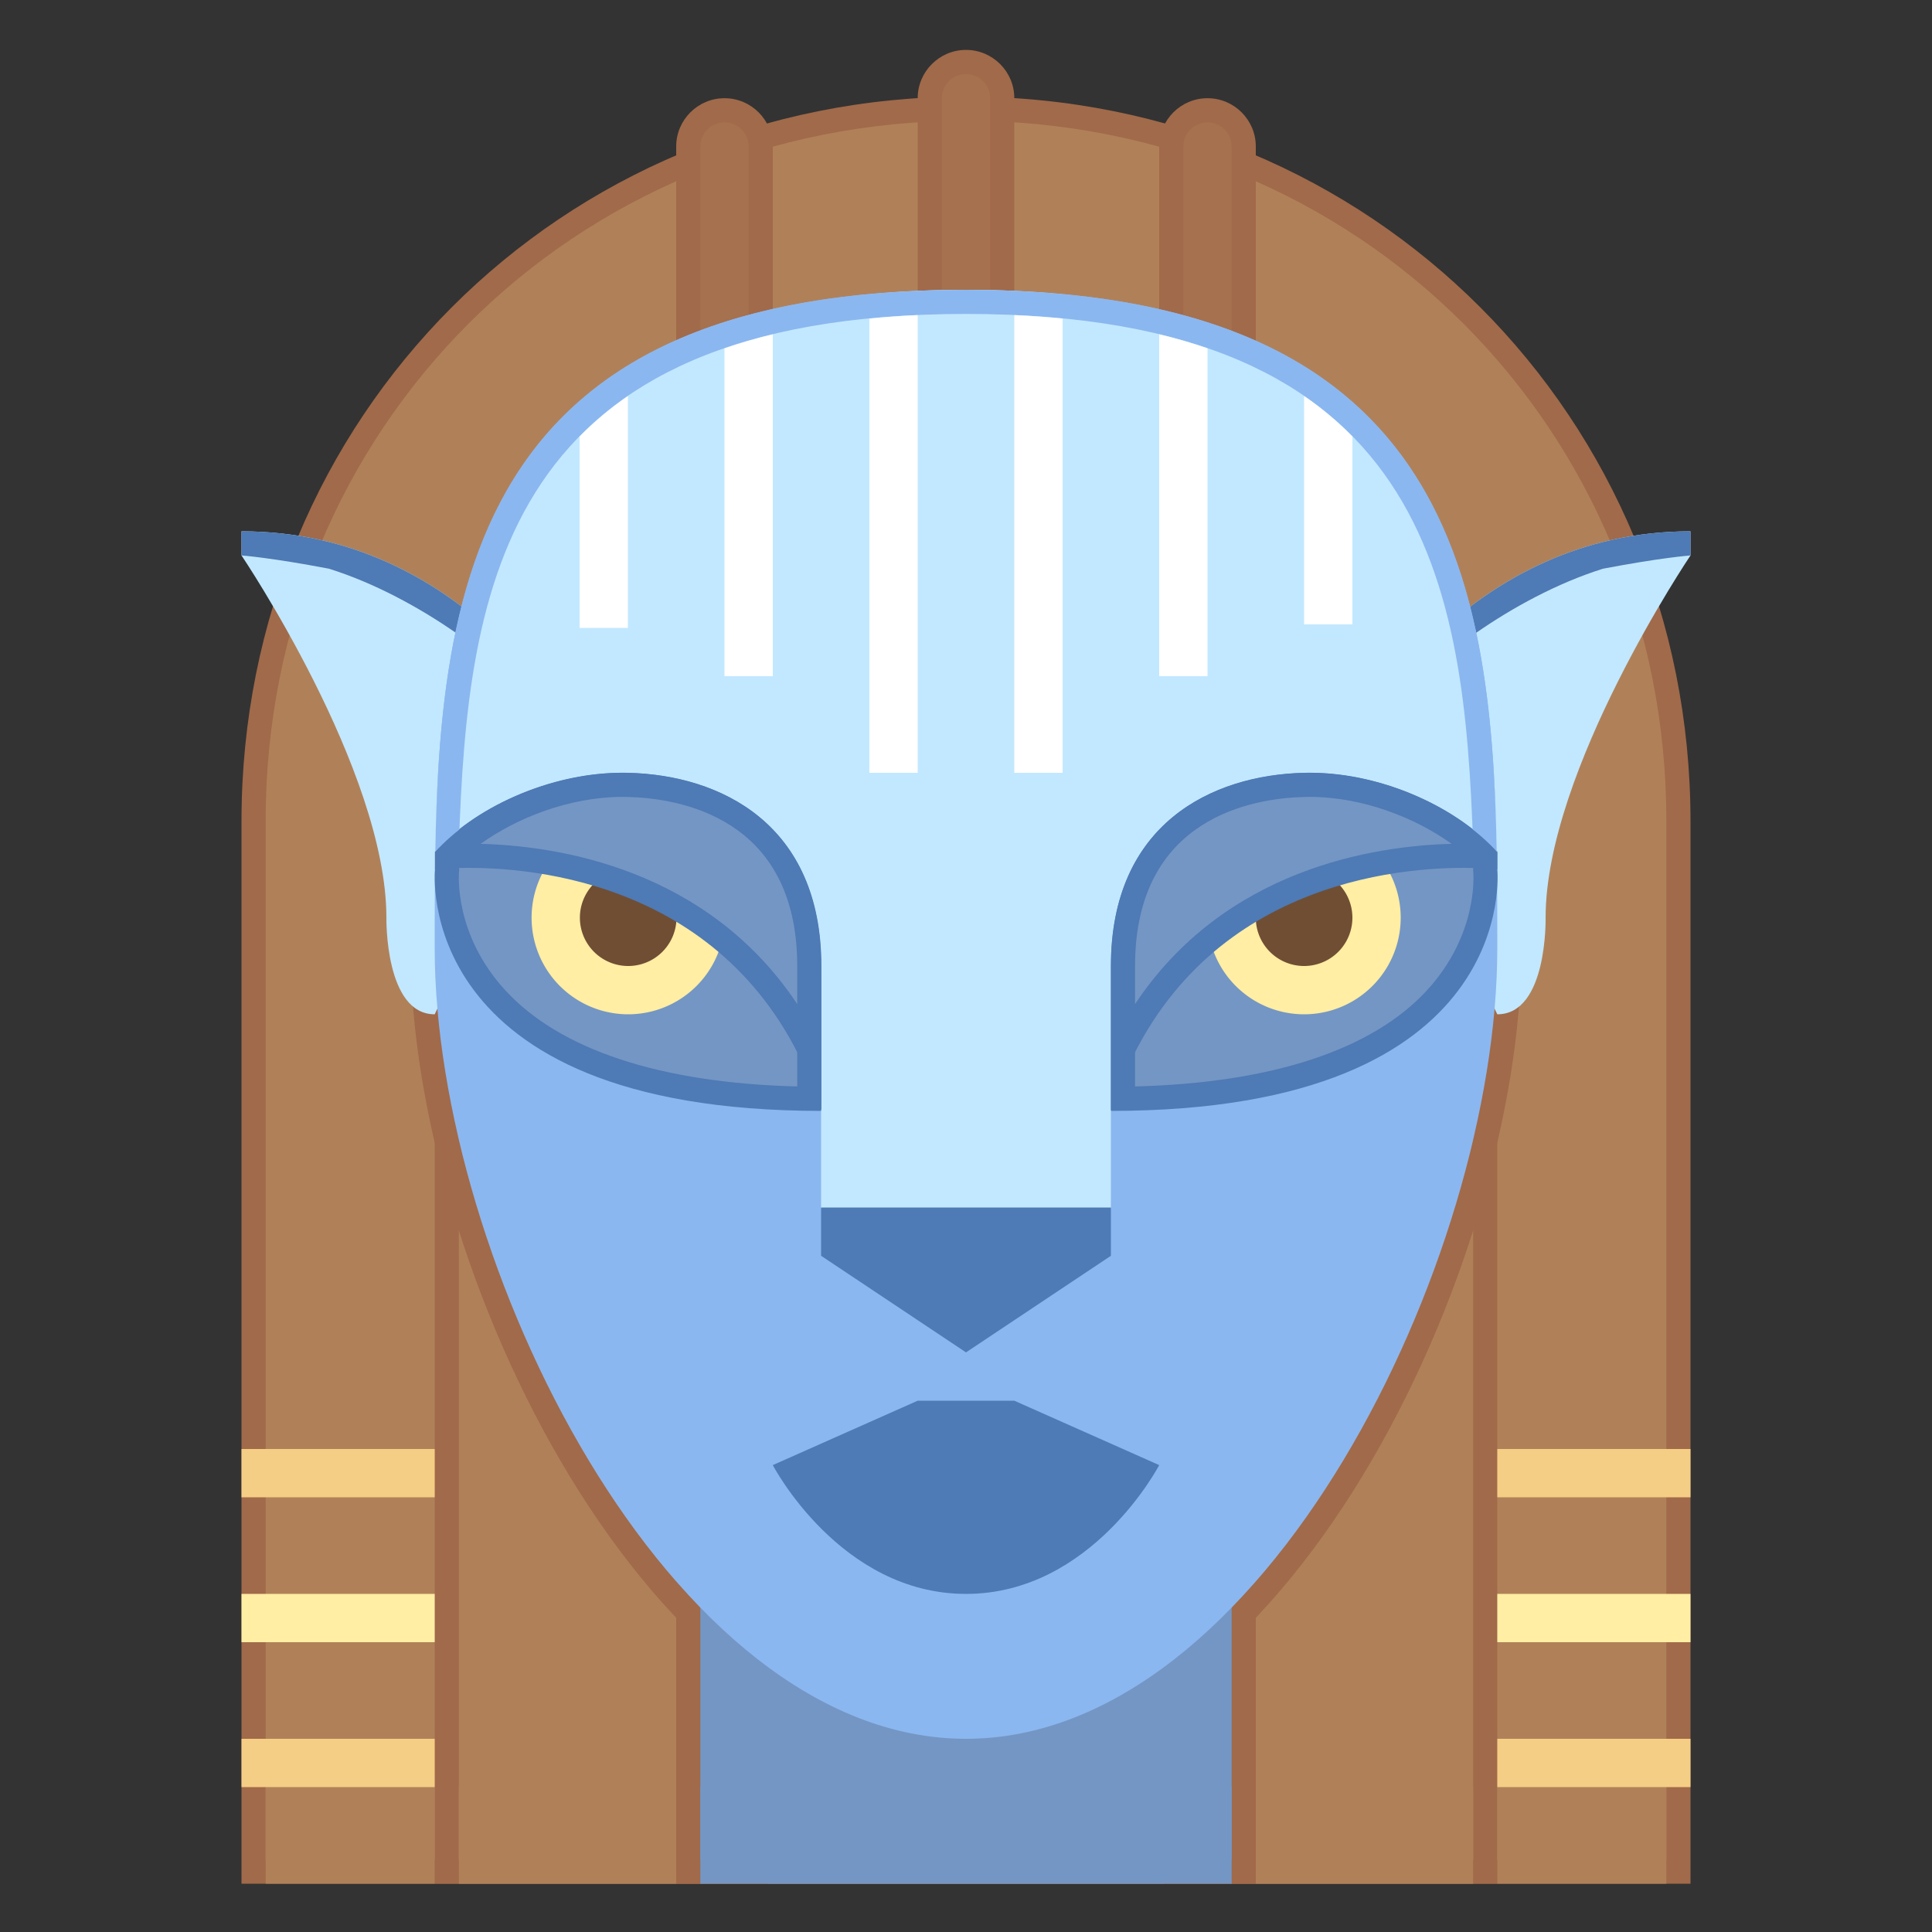 <svg xmlns="http://www.w3.org/2000/svg"  viewBox="0 0 80 80" width="480px" height="480px"><rect x="0" y="0" width="80" height="80" fill="#333333" stroke="none"/><path fill="#b08159" d="M10.5,77.5V34C10.5,17.458,23.458,4.5,40,4.5S69.5,17.458,69.5,34v43.5H10.5z"/><path fill="#a16a4a" d="M40,5c16.262,0,29,12.738,29,29v43H11V34C11,17.738,23.738,5,40,5 M40,4C23.2,4,10,17.28,10,34v44 h60V34C70,17.28,56.8,4,40,4L40,4z"/><path fill="#b08159" d="M18.5 36.5H61.5V77.5H18.5z"/><path fill="#a16a4a" d="M61,37v40H19V37H61 M62,36H18v42h44V36L62,36z"/><path fill="#a16a4a" d="M61.907,33C61.999,35.085,62,37.198,62,39.273C62,52.17,52.32,72,40,72S18,52.17,18,39.273	c0-2.083,0.001-4.194,0.09-6.273h-1.003C17,35.078,17,37.186,17,39.273C17,52.54,26.877,73,40,73s23-20.46,23-33.727	c0-2.037-0.002-4.154-0.099-6.273H61.907z"/><path fill="#a6714e" d="M39.995,15.5c-0.824,0-1.495-0.671-1.495-1.495V4.062c0-0.825,0.671-1.496,1.495-1.496 c0.834,0,1.505,0.671,1.505,1.496v9.943c0,0.824-0.671,1.495-1.495,1.495H39.995z"/><path fill="#a16a4a" d="M40.005,3.067C40.554,3.067,41,3.513,41,4.062v9.943C41,14.554,40.554,15,39.995,15 C39.446,15,39,14.554,39,14.005V4.062c0-0.549,0.446-0.995,0.995-0.995H40.005 M40.005,2.067h-0.01C38.898,2.067,38,2.965,38,4.062 v9.943C38,15.102,38.898,16,39.995,16h0.01C41.102,16,42,15.102,42,14.005V4.062C42,2.965,41.102,2.067,40.005,2.067L40.005,2.067z"/><path fill="#a6714e" d="M29.995,17.5c-0.824,0-1.495-0.671-1.495-1.495V6.062c0-0.825,0.671-1.496,1.495-1.496 c0.834,0,1.505,0.671,1.505,1.496v9.943c0,0.824-0.671,1.495-1.495,1.495H29.995z"/><path fill="#a16a4a" d="M30.005,5.067C30.554,5.067,31,5.513,31,6.062v9.943C31,16.554,30.554,17,29.995,17 C29.446,17,29,16.554,29,16.005V6.062c0-0.549,0.446-0.995,0.995-0.995H30.005 M30.005,4.067h-0.01C28.898,4.067,28,4.965,28,6.062 v9.943C28,17.102,28.898,18,29.995,18h0.01C31.102,18,32,17.102,32,16.005V6.062C32,4.965,31.102,4.067,30.005,4.067L30.005,4.067z"/><path fill="#a6714e" d="M49.995,17.5c-0.824,0-1.495-0.671-1.495-1.495V6.062c0-0.825,0.671-1.496,1.495-1.496 c0.834,0,1.505,0.671,1.505,1.496v9.943c0,0.824-0.671,1.495-1.495,1.495H49.995z"/><path fill="#a16a4a" d="M50.005,5.067C50.554,5.067,51,5.513,51,6.062v9.943C51,16.554,50.554,17,49.995,17 C49.446,17,49,16.554,49,16.005V6.062c0-0.549,0.446-0.995,0.995-0.995H50.005 M50.005,4.067h-0.01C48.898,4.067,48,4.965,48,6.062 v9.943C48,17.102,48.898,18,49.995,18h0.01C51.102,18,52,17.102,52,16.005V6.062C52,4.965,51.102,4.067,50.005,4.067L50.005,4.067z"/><path fill="#7496c4" d="M31.818 64.429H48.182V78H31.818z"/><path fill="#ffeea3" d="M62 66H70V68H62zM10 66H18V68H10z"/><path fill="#f5ce85" d="M10 60H18V62H10zM62 60H70V62H62z"/><path fill="#b08159" d="M52 74H61V78H52zM62 74H69V78H62zM11 74H18V78H11zM19 74H28V78H19z"/><path fill="#f5ce85" d="M62 72H70V74H62zM10 72H18V74H10z"/><path fill="#c2e8ff" d="M62,42c2.087,0,2-4,2-4c0-6.107,6-15,6-15v-1c-9.205,0-13.636,8.143-13.636,8.143L62,42z"/><path fill="#4e7ab5" d="M58,29c0.964-1.381,4.574-4.258,8.377-5.451C68.807,23.085,70,23,70,23v-1	c-9.205,0-13.636,8.143-13.636,8.143L58,29z"/><path fill="#c2e8ff" d="M18,42c-2.069,0-2-4-2-4c0-6.107-6-15-6-15v-1c9.205,0,13.636,8.143,13.636,8.143L18,42z"/><path fill="#4e7ab5" d="M22,29c-0.964-1.381-4.574-4.258-8.377-5.451C11.193,23.085,10,23,10,23v-1	c9.205,0,13.636,8.143,13.636,8.143L22,29z"/><path fill="#7496c4" d="M28.5 37.786H51.5V77.5H28.5z"/><path fill="#a16a4a" d="M51,38.286V77H29V38.286H51 M52,37.286H28V78h24V37.286L52,37.286z"/><path fill="#8bb7f0" d="M18,39.273C18,52.17,27.68,72,40,72s22-19.83,22-32.727S62,12,40,12S18,26.206,18,39.273z"/><path fill="#4e7ab5" d="M32,60.667c0,0,2.778,5.333,8,5.333s8-5.333,8-5.333L42,58h-4L32,60.667z"/><path fill="#7496c4" d="M46.5,40c0-6.796,5.75-7.459,7.512-7.5l0.216-0.002c3.104,0,5.902,1.499,7.272,2.94V36 c0.005,0.078,0.246,2.819-2.004,5.301c-2.459,2.713-6.83,4.124-12.996,4.196V40z"/><path fill="#4e7ab5" d="M54.228,32.997L54.228,32.997c2.735,0,5.393,1.29,6.772,2.645V36l0.001,0.052l0.004,0.046 c0.01,0.104,0.21,2.578-1.897,4.887c-2.265,2.483-6.439,3.859-12.108,4.003V40c0-6.169,4.912-6.951,7.023-7L54.228,32.997 M54.227,31.997c-0.076,0-0.152,0.001-0.227,0.003c-3.828,0.09-8,2.119-8,8v6c17.045,0,16-10,16-10v-0.757 C60.492,33.547,57.404,31.997,54.227,31.997L54.227,31.997z"/><path fill="#ffeea3" d="M54 34A4 4 0 1 0 54 42A4 4 0 1 0 54 34Z"/><path fill="#704e34" d="M54 36A2 2 0 1 0 54 40A2 2 0 1 0 54 36Z"/><path fill="#7496c4" d="M33.513,45.497c-6.166-0.072-10.537-1.482-12.997-4.196c-2.25-2.482-2.009-5.223-2.006-5.251 l0.002-0.612c1.369-1.442,4.167-2.941,7.272-2.941l0.216,0.002c1.762,0.041,7.512,0.704,7.512,7.5V45.497z"/><path fill="#4e7ab5" d="M25.785,32.997L25.989,33c2.112,0.05,7.023,0.831,7.023,7v4.988 c-5.669-0.143-9.843-1.52-12.108-4.003c-2.107-2.309-1.906-4.783-1.897-4.881l0.005-0.052V36v-0.357 C20.391,34.288,23.05,32.997,25.785,32.997 M25.785,31.997c-3.177,0-6.264,1.55-7.773,3.246V36c0,0-1.045,10,16,10v-6 c0-5.881-4.172-7.91-8-8C25.937,31.998,25.861,31.997,25.785,31.997L25.785,31.997z"/><path fill="#ffeea3" d="M26.012 34A4 4 0 1 0 26.012 42A4 4 0 1 0 26.012 34Z"/><g><path fill="#704e34" d="M26.012 36A2 2 0 1 0 26.012 40A2 2 0 1 0 26.012 36Z"/></g><path fill="#7496c4" d="M29 74H51V78H29z"/><path fill="#c2e8ff" d="M40,12c-19.196,0-21.723,11.802-22,23.289c1.526-1.752,4.716-3.366,8-3.289c3.828,0.09,8,2.119,8,8	v10c0,0,0.909,4,6,4s6-4,6-4V40c0-5.881,4.172-7.91,8-8c3.284-0.077,6.474,1.536,8,3.288C61.718,23.901,59.169,12,40,12z"/><g><path fill="#4e7ab5" d="M34 50L34 52 40 56 46 52 46 50z"/></g><path fill="#8bb7f0" d="M19,35c0.368-10.693,1.773-22,21-22s20.631,11.307,21,22c0.822,0.493,0.462-0.32,0.975,0.263	C61.766,23.57,59.737,12,40,12c-19.761,0-21.771,11.462-21.975,23.264C18.538,34.682,18.178,35.493,19,35z"/><g><path fill="#fff" d="M54 16.398v9.456h2v-7.781C55.408 17.471 54.745 16.91 54 16.398zM24 18.074V26h2v-9.602C25.255 16.91 24.592 17.471 24 18.074zM36 13.191V32h2V13.047C37.306 13.078 36.643 13.128 36 13.191zM30 14.422V28h2V13.842C31.295 14.012 30.629 14.206 30 14.422zM48 13.842V28h2V14.422C49.371 14.206 48.705 14.012 48 13.842zM42 13.047V32h2V13.191C43.357 13.128 42.694 13.078 42 13.047z"/></g><g><path fill="#7496c4" d="M46.5,40c0-6.796,5.75-7.459,7.512-7.5l0.21-0.002c3.065,0,5.859,1.504,7.254,2.96 c-0.23-0.012-0.524-0.022-0.87-0.022c-3.199,0-10.515,0.835-14.106,8.008V40z"/><path fill="#4e7ab5" d="M54.222,32.997L54.222,32.997c2.217,0,4.401,0.875,5.888,1.945c-3.218,0.083-9.385,1.03-13.11,6.636 V40c0-6.169,4.912-6.951,7.023-7L54.222,32.997 M54.221,31.997c-0.074,0-0.148,0.001-0.221,0.003c-3.828,0.09-8,2.119-8,8v6 c2.941-9.121,11.282-10.064,14.606-10.064C61.473,35.936,62,36,62,36v-0.712C60.491,33.591,57.4,31.997,54.221,31.997 L54.221,31.997z"/></g><g><path fill="#7496c4" d="M33.513,43.444c-3.592-7.172-10.908-8.008-14.106-8.008c-0.346,0-0.639,0.01-0.87,0.022 c1.395-1.456,4.189-2.96,7.255-2.96l0.21,0.002c1.762,0.041,7.512,0.704,7.512,7.5V43.444z"/><path fill="#4e7ab5" d="M25.791,32.997L25.989,33c2.112,0.05,7.023,0.831,7.023,7v1.578 c-3.725-5.605-9.892-6.553-13.11-6.636C21.389,33.872,23.574,32.997,25.791,32.997 M25.791,31.997c-3.179,0-6.27,1.594-7.779,3.291 V36c0,0,0.527-0.064,1.394-0.064c3.325,0,11.665,0.943,14.606,10.064v-6c0-5.881-4.172-7.91-8-8 C25.939,31.998,25.865,31.997,25.791,31.997L25.791,31.997z"/></g></svg>